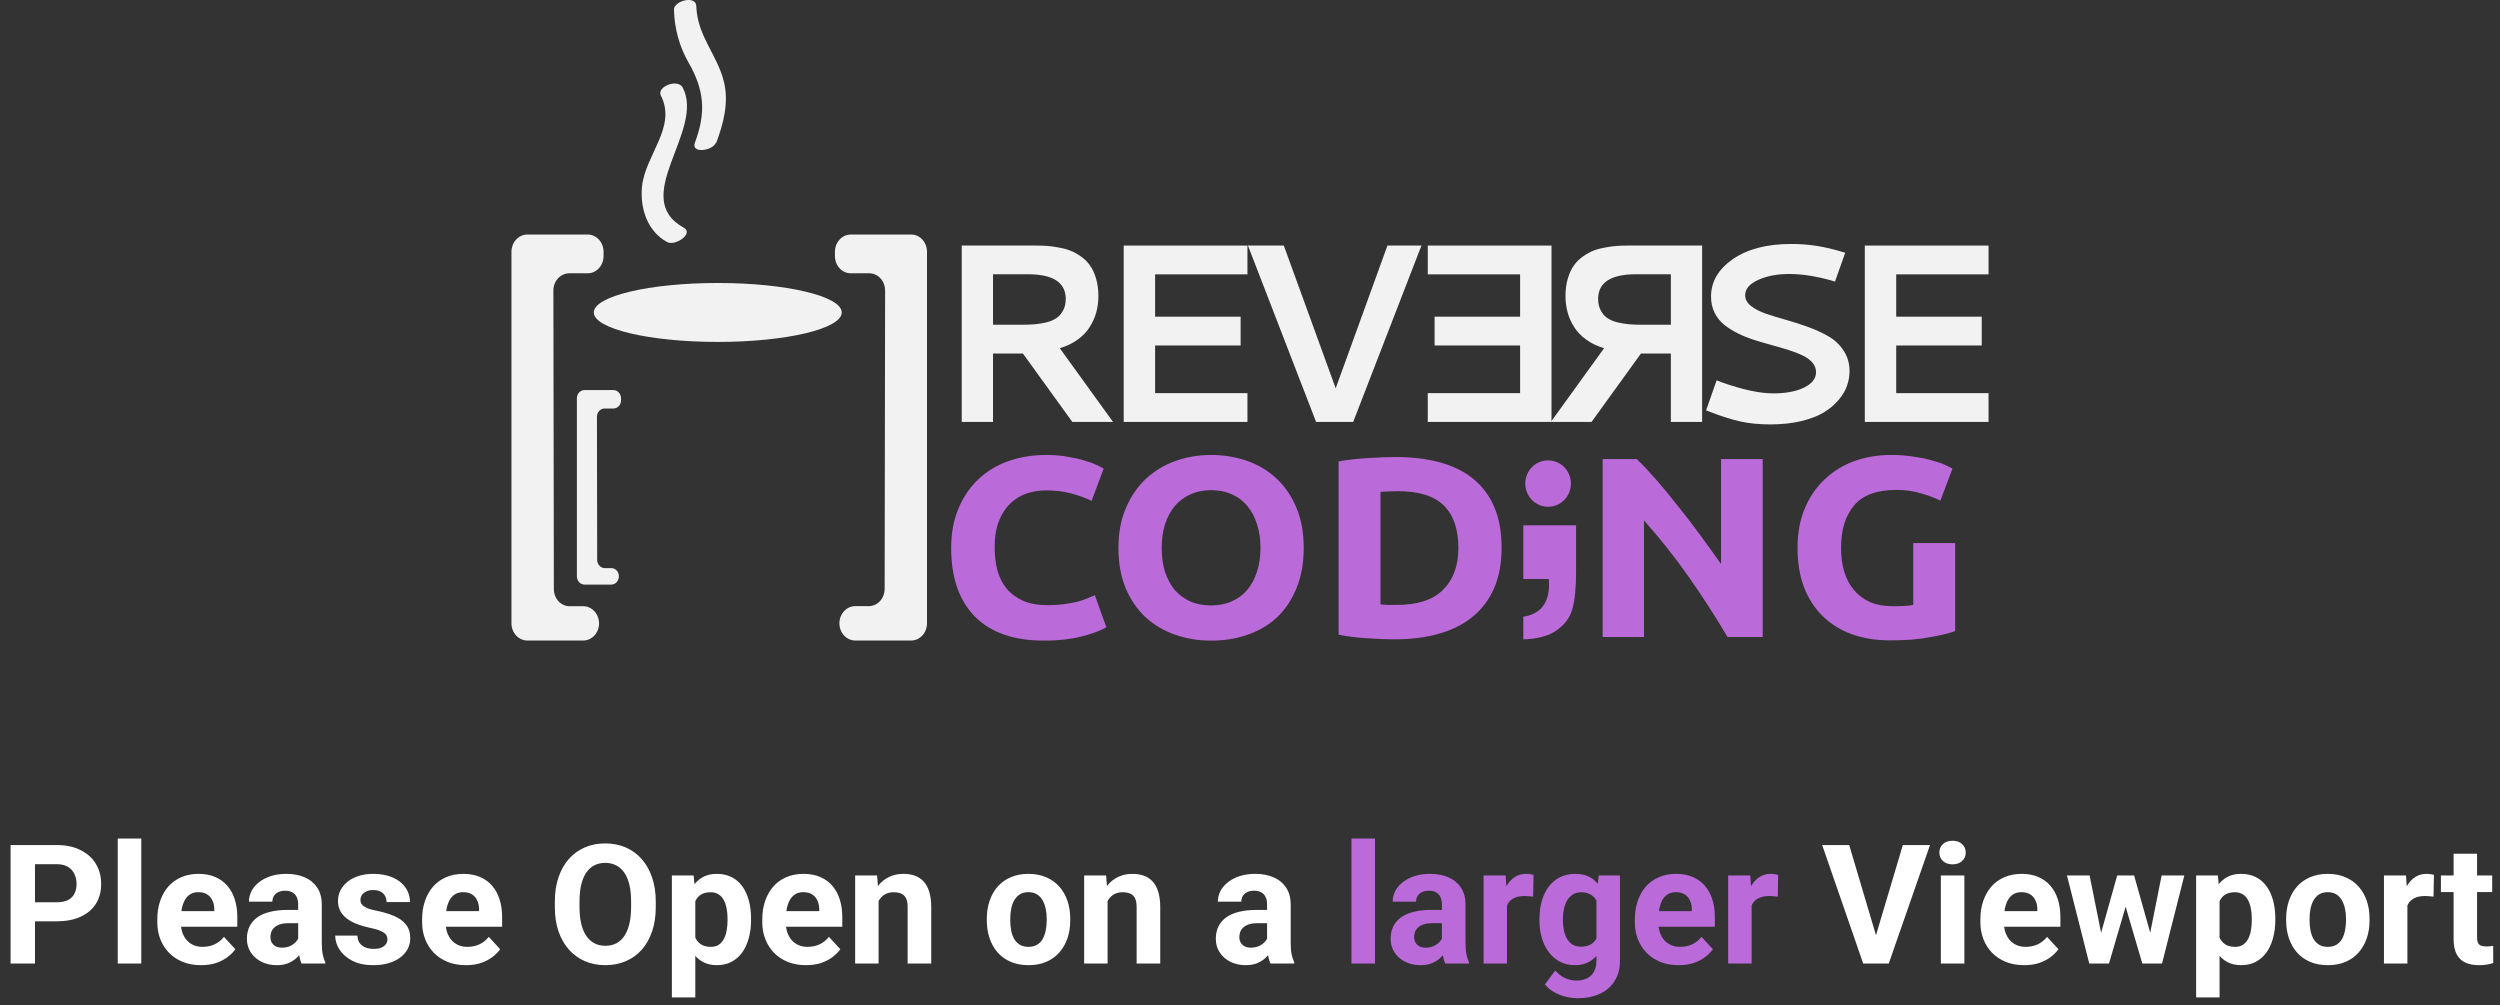 <svg width="480" height="193" viewBox="0 0 480 193" fill="none" xmlns="http://www.w3.org/2000/svg">
<rect x="0" y="0" width="480" height="193" fill="#333333" stroke="none"/>
<path d="M297.889 81.01V47.149H274.132V52.678H291.86V60.803H275.442V66.332H291.86V75.482H274.132V81.01H297.889Z" fill="#F2F2F2"/>
<path d="M210.89 56.848C210.89 57.928 210.755 58.961 210.485 59.945C210.231 60.914 209.818 61.852 209.246 62.757C208.69 63.663 207.92 64.473 206.935 65.188C205.966 65.903 204.814 66.459 203.48 66.856L213.702 81.01H205.886L196.403 67.88H190.66V81.01H184.655V47.149H199.071C199.786 47.149 200.438 47.173 201.025 47.221C201.629 47.253 202.352 47.348 203.194 47.507C204.052 47.65 204.806 47.848 205.457 48.102C206.125 48.357 206.808 48.73 207.507 49.222C208.222 49.715 208.809 50.295 209.27 50.962C209.747 51.613 210.136 52.447 210.438 53.464C210.739 54.465 210.89 55.593 210.89 56.848ZM190.66 52.654V62.352H196.188C197.141 62.352 197.983 62.32 198.714 62.257C199.445 62.193 200.199 62.066 200.978 61.876C201.756 61.669 202.391 61.391 202.884 61.041C203.392 60.692 203.805 60.208 204.123 59.588C204.457 58.968 204.623 58.238 204.623 57.396C204.623 54.234 202.185 52.654 197.308 52.654H190.66Z" fill="#F2F2F2"/>
<path d="M215.752 81.01V47.149H239.51V52.678H221.781V60.803H238.199V66.332H221.781V75.482H239.51V81.01H215.752Z" fill="#F2F2F2"/>
<path d="M239.606 47.149H246.492L256.453 74.552L266.389 47.149H272.918L259.813 81.01H252.688L239.606 47.149Z" fill="#F2F2F2"/>
<path d="M300.573 56.848C300.573 57.928 300.708 58.961 300.978 59.945C301.232 60.914 301.645 61.852 302.217 62.757C302.773 63.663 303.544 64.473 304.529 65.188C305.498 65.903 306.649 66.459 307.984 66.856L297.761 81.01H305.577L315.061 67.88H320.804V81.01H326.808V47.149H312.392C311.677 47.149 311.026 47.173 310.438 47.221C309.834 47.253 309.112 47.348 308.27 47.507C307.412 47.65 306.657 47.848 306.006 48.102C305.339 48.357 304.656 48.73 303.957 49.222C303.242 49.715 302.654 50.295 302.193 50.962C301.717 51.613 301.328 52.447 301.026 53.464C300.724 54.465 300.573 55.593 300.573 56.848ZM320.804 52.654V62.352H315.275C314.322 62.352 313.48 62.32 312.75 62.257C312.019 62.193 311.264 62.066 310.486 61.876C309.707 61.669 309.072 61.391 308.58 61.041C308.071 60.692 307.658 60.208 307.34 59.588C307.007 58.968 306.84 58.238 306.84 57.396C306.84 54.234 309.278 52.654 314.155 52.654H320.804Z" fill="#F2F2F2"/>
<path d="M343.937 46.84C347.098 46.84 350.219 47.308 353.301 48.245L354.278 48.532L352.324 54.06L351.419 53.798C348.543 53.003 345.922 52.606 343.555 52.606C341.22 52.606 339.218 52.987 337.55 53.75C335.898 54.513 335.072 55.489 335.072 56.681C335.072 57.459 335.438 58.142 336.168 58.73C336.915 59.318 337.876 59.818 339.052 60.231C340.227 60.629 341.522 61.026 342.936 61.423C344.365 61.82 345.795 62.281 347.225 62.805C348.655 63.329 349.957 63.933 351.133 64.616C352.308 65.299 353.262 66.212 353.992 67.356C354.739 68.484 355.112 69.787 355.112 71.264C355.112 72.217 354.945 73.162 354.612 74.1C354.294 75.021 353.746 75.934 352.968 76.84C352.205 77.746 351.252 78.54 350.108 79.223C348.98 79.89 347.535 80.438 345.771 80.867C344.024 81.28 342.062 81.487 339.886 81.487C337.709 81.487 335.747 81.288 334 80.891C332.253 80.478 330.402 79.89 328.448 79.127L327.566 78.794L329.592 73.027L330.521 73.385C334.54 74.814 337.852 75.529 340.458 75.529C342.904 75.529 344.882 75.156 346.391 74.409C347.916 73.663 348.678 72.678 348.678 71.455C348.678 70.772 348.448 70.16 347.987 69.62C347.527 69.08 346.907 68.627 346.129 68.262C345.35 67.88 344.453 67.531 343.436 67.213C342.435 66.895 341.379 66.586 340.267 66.284C339.155 65.982 338.043 65.656 336.931 65.307C335.819 64.957 334.755 64.536 333.738 64.044C332.737 63.551 331.847 62.995 331.069 62.376C330.291 61.756 329.671 60.986 329.21 60.065C328.75 59.127 328.519 58.087 328.519 56.943C328.519 54.084 329.917 51.685 332.713 49.747C335.525 47.809 339.266 46.84 343.937 46.84Z" fill="#F2F2F2"/>
<path d="M358.044 81.01V47.149H381.801V52.678H364.073V60.803H380.491V66.332H364.073V75.482H381.801V81.01H358.044Z" fill="#F2F2F2"/>
<path d="M200.461 123C194.653 123 190.22 121.455 187.161 118.366C184.137 115.276 182.625 110.888 182.625 105.202C182.625 102.375 183.089 99.861 184.017 97.658C184.945 95.423 186.216 93.55 187.831 92.038C189.447 90.493 191.371 89.326 193.605 88.537C195.839 87.749 198.262 87.354 200.874 87.354C202.386 87.354 203.76 87.469 204.998 87.699C206.235 87.897 207.317 88.143 208.245 88.439C209.173 88.702 209.946 88.981 210.565 89.277C211.184 89.573 211.63 89.803 211.905 89.967L209.586 96.179C208.486 95.621 207.197 95.144 205.719 94.75C204.276 94.355 202.626 94.158 200.77 94.158C199.533 94.158 198.313 94.355 197.11 94.75C195.942 95.144 194.894 95.785 193.966 96.672C193.072 97.527 192.351 98.644 191.801 100.025C191.251 101.405 190.976 103.082 190.976 105.054C190.976 106.632 191.148 108.111 191.491 109.491C191.869 110.839 192.454 112.006 193.244 112.992C194.069 113.978 195.134 114.766 196.44 115.358C197.746 115.917 199.327 116.196 201.183 116.196C202.351 116.196 203.4 116.13 204.327 115.999C205.255 115.868 206.08 115.72 206.802 115.555C207.524 115.358 208.159 115.144 208.709 114.914C209.259 114.684 209.757 114.471 210.204 114.273L212.421 120.436C211.287 121.094 209.689 121.685 207.627 122.211C205.565 122.737 203.176 123 200.461 123Z" fill="#BB6BD9"/>
<path d="M223.043 105.202C223.043 106.878 223.249 108.39 223.661 109.738C224.108 111.085 224.727 112.252 225.517 113.238C226.342 114.191 227.339 114.931 228.507 115.457C229.676 115.983 231.016 116.246 232.528 116.246C234.006 116.246 235.329 115.983 236.497 115.457C237.7 114.931 238.697 114.191 239.487 113.238C240.312 112.252 240.931 111.085 241.343 109.738C241.79 108.39 242.013 106.878 242.013 105.202C242.013 103.525 241.79 102.013 241.343 100.666C240.931 99.285 240.312 98.119 239.487 97.165C238.697 96.179 237.7 95.423 236.497 94.897C235.329 94.372 234.006 94.109 232.528 94.109C231.016 94.109 229.676 94.388 228.507 94.947C227.339 95.473 226.342 96.229 225.517 97.215C224.727 98.168 224.108 99.335 223.661 100.715C223.249 102.063 223.043 103.558 223.043 105.202ZM250.313 105.202C250.313 108.127 249.849 110.707 248.921 112.942C248.027 115.144 246.79 117.002 245.209 118.513C243.628 119.993 241.738 121.11 239.539 121.866C237.374 122.622 235.037 123 232.528 123C230.088 123 227.785 122.622 225.62 121.866C223.455 121.11 221.565 119.993 219.95 118.513C218.334 117.002 217.063 115.144 216.135 112.942C215.207 110.707 214.743 108.127 214.743 105.202C214.743 102.276 215.224 99.713 216.186 97.51C217.149 95.275 218.438 93.402 220.053 91.89C221.702 90.378 223.593 89.244 225.723 88.488C227.888 87.732 230.157 87.354 232.528 87.354C234.968 87.354 237.271 87.732 239.436 88.488C241.601 89.244 243.491 90.378 245.106 91.89C246.722 93.402 247.993 95.275 248.921 97.51C249.849 99.713 250.313 102.276 250.313 105.202Z" fill="#BB6BD9"/>
<path d="M265.058 116.048C265.436 116.081 265.866 116.114 266.347 116.147C266.863 116.147 267.464 116.147 268.151 116.147C272.172 116.147 275.145 115.177 277.07 113.238C279.028 111.299 280.008 108.62 280.008 105.202C280.008 101.619 279.08 98.907 277.224 97.067C275.368 95.226 272.43 94.306 268.409 94.306C267.859 94.306 267.292 94.322 266.708 94.355C266.124 94.355 265.574 94.388 265.058 94.454V116.048ZM288.308 105.202C288.308 108.16 287.826 110.74 286.864 112.942C285.902 115.144 284.527 116.969 282.74 118.415C280.987 119.861 278.839 120.946 276.296 121.669C273.753 122.392 270.901 122.753 267.739 122.753C266.296 122.753 264.612 122.688 262.687 122.556C260.762 122.458 258.872 122.228 257.016 121.866V88.587C258.872 88.258 260.797 88.044 262.79 87.946C264.818 87.814 266.553 87.749 267.997 87.749C271.055 87.749 273.822 88.077 276.296 88.735C278.805 89.392 280.953 90.427 282.74 91.841C284.527 93.254 285.902 95.062 286.864 97.264C287.826 99.466 288.308 102.112 288.308 105.202Z" fill="#BB6BD9"/>
<path d="M331.682 122.31C329.379 118.398 326.888 114.536 324.207 110.724C321.527 106.911 318.674 103.312 315.65 99.926V122.31H307.711V88.143H314.258C315.392 89.228 316.646 90.559 318.021 92.136C319.396 93.714 320.788 95.407 322.197 97.215C323.64 98.99 325.066 100.847 326.475 102.786C327.884 104.692 329.208 106.533 330.445 108.308V88.143H338.435V122.31H331.682Z" fill="#BB6BD9"/>
<path d="M364.1 94.059C360.354 94.059 357.639 95.062 355.955 97.067C354.305 99.039 353.481 101.751 353.481 105.202C353.481 106.878 353.687 108.406 354.099 109.787C354.512 111.134 355.13 112.301 355.955 113.287C356.78 114.273 357.811 115.046 359.048 115.605C360.285 116.13 361.729 116.393 363.378 116.393C364.272 116.393 365.028 116.377 365.646 116.344C366.299 116.311 366.867 116.246 367.348 116.147V104.265H375.39V121.176C374.427 121.537 372.881 121.915 370.75 122.31C368.619 122.737 365.99 122.951 362.863 122.951C360.182 122.951 357.742 122.556 355.543 121.767C353.377 120.979 351.522 119.828 349.975 118.316C348.429 116.804 347.226 114.947 346.367 112.745C345.542 110.543 345.129 108.028 345.129 105.202C345.129 102.342 345.593 99.811 346.521 97.609C347.449 95.407 348.721 93.55 350.336 92.038C351.951 90.493 353.841 89.326 356.007 88.537C358.206 87.749 360.543 87.354 363.017 87.354C364.701 87.354 366.214 87.469 367.554 87.699C368.929 87.897 370.097 88.143 371.059 88.439C372.056 88.702 372.864 88.981 373.482 89.277C374.135 89.573 374.599 89.803 374.874 89.967L372.554 96.13C371.454 95.571 370.183 95.095 368.739 94.7C367.33 94.273 365.784 94.059 364.1 94.059Z" fill="#BB6BD9"/>
<path d="M292.48 111.164V100.868H302.604V109.825C302.604 112.866 302.37 115.224 301.904 116.898C301.438 118.573 300.436 119.94 298.9 121C297.391 122.088 295.251 122.674 292.48 122.758V118.405C295.772 117.903 297.418 115.824 297.418 112.169C297.418 111.945 297.405 111.611 297.377 111.164H292.48Z" fill="#BB6BD9"/>
<path d="M301.613 92.846C301.613 95.307 299.652 97.302 297.232 97.302C294.813 97.302 292.851 95.307 292.851 92.846C292.851 90.385 294.813 88.391 297.232 88.391C299.652 88.391 301.613 90.385 301.613 92.846Z" fill="#BB6BD9"/>
<path d="M161.169 119.682C161.169 120.556 161.489 121.395 162.059 122.013C162.628 122.632 163.4 122.979 164.206 122.979H174.948C175.753 122.979 176.525 122.632 177.095 122.013C177.664 121.395 177.984 120.556 177.984 119.682V48.336C177.984 47.46 177.665 46.621 177.095 46.001C176.526 45.381 175.754 45.031 174.948 45.029H163.345C162.538 45.031 161.766 45.381 161.197 46.001C160.628 46.621 160.308 47.46 160.308 48.336V49.175C160.308 50.049 160.628 50.888 161.198 51.506C161.767 52.124 162.539 52.472 163.345 52.472H166.896C167.703 52.472 168.478 52.82 169.049 53.44C169.62 54.061 169.941 54.902 169.941 55.779L169.852 113.106C169.845 113.974 169.523 114.804 168.957 115.416C168.39 116.028 167.624 116.372 166.825 116.375H164.215C163.407 116.375 162.632 116.723 162.061 117.343C161.49 117.963 161.169 118.805 161.169 119.682Z" fill="#F2F2F2"/>
<path d="M115.022 119.682C115.022 120.556 114.702 121.395 114.133 122.013C113.564 122.632 112.791 122.979 111.986 122.979H101.244C100.438 122.979 99.665 122.632 99.094 122.014C98.523 121.396 98.201 120.557 98.199 119.682V48.336C98.201 47.459 98.523 46.62 99.093 46C99.664 45.38 100.437 45.031 101.244 45.029H112.838C113.645 45.031 114.418 45.38 114.989 46C115.559 46.62 115.881 47.459 115.883 48.336V49.175C115.881 50.05 115.559 50.889 114.988 51.507C114.418 52.125 113.644 52.472 112.838 52.472H109.287C108.481 52.474 107.709 52.824 107.14 53.444C106.571 54.064 106.251 54.903 106.251 55.779L106.34 113.106C106.34 113.54 106.419 113.969 106.572 114.369C106.725 114.769 106.95 115.132 107.233 115.438C107.516 115.743 107.851 115.985 108.221 116.149C108.59 116.313 108.986 116.397 109.385 116.394H111.995C112.796 116.399 113.564 116.747 114.13 117.363C114.697 117.978 115.018 118.811 115.022 119.682Z" fill="#F2F2F2"/>
<path d="M118.831 110.657C118.828 111.078 118.673 111.48 118.399 111.776C118.124 112.072 117.753 112.239 117.366 112.239H112.217C111.831 112.236 111.462 112.069 111.19 111.773C110.917 111.477 110.763 111.076 110.761 110.657V76.479C110.761 76.059 110.914 75.657 111.187 75.361C111.46 75.064 111.831 74.898 112.217 74.898H117.783C118.169 74.898 118.54 75.064 118.813 75.361C119.086 75.657 119.239 76.059 119.239 76.479V76.855C119.237 77.273 119.083 77.674 118.81 77.97C118.538 78.266 118.169 78.433 117.783 78.436H116.079C115.692 78.436 115.32 78.602 115.046 78.898C114.771 79.195 114.616 79.597 114.614 80.017L114.658 107.495C114.661 107.915 114.816 108.317 115.09 108.614C115.365 108.91 115.736 109.076 116.123 109.076H117.366C117.558 109.075 117.748 109.115 117.926 109.194C118.103 109.273 118.265 109.389 118.401 109.536C118.537 109.683 118.645 109.858 118.719 110.05C118.793 110.243 118.831 110.449 118.831 110.657Z" fill="#F2F2F2"/>
<path d="M137.812 65.651C150.957 65.651 161.613 63.118 161.613 59.992C161.613 56.866 150.957 54.333 137.812 54.333C124.667 54.333 114.01 56.866 114.01 59.992C114.01 63.118 124.667 65.651 137.812 65.651Z" fill="#F2F2F2"/>
<path d="M131.251 43.698C120.802 37.913 135.353 25.129 131.1 16.847C130.159 14.996 126.013 16.654 126.892 18.361C129.99 24.406 123.82 29.863 123.261 35.86C122.861 40.198 124.406 44.45 128.064 46.465C129.609 47.323 133.311 44.836 131.251 43.698Z" fill="#F2F2F2"/>
<path d="M137.528 27.404C138.895 23.75 139.96 19.691 139.01 15.777C137.732 10.445 133.897 7.051 133.683 1.132C133.604 -0.951 129.342 0.167 129.404 1.864C129.483 5.456 130.448 8.959 132.201 12.007C135.237 17.32 135.601 21.581 133.426 27.385C132.6 29.574 136.871 28.966 137.457 27.385L137.528 27.404Z" fill="#F2F2F2"/>
<path d="M10.891 176.891H5.094V173.234H10.891C11.787 173.234 12.516 173.089 13.078 172.797C13.641 172.495 14.052 172.078 14.312 171.547C14.573 171.016 14.703 170.417 14.703 169.75C14.703 169.073 14.573 168.443 14.312 167.859C14.052 167.276 13.641 166.807 13.078 166.453C12.516 166.099 11.787 165.922 10.891 165.922H6.719V185H2.031V162.25H10.891C12.672 162.25 14.198 162.573 15.469 163.219C16.75 163.854 17.729 164.734 18.406 165.859C19.083 166.984 19.422 168.271 19.422 169.719C19.422 171.188 19.083 172.458 18.406 173.531C17.729 174.604 16.75 175.432 15.469 176.016C14.198 176.599 12.672 176.891 10.891 176.891ZM27.125 161V185H22.609V161H27.125ZM38.625 185.312C37.312 185.312 36.135 185.104 35.094 184.688C34.052 184.26 33.167 183.672 32.438 182.922C31.719 182.172 31.167 181.302 30.781 180.312C30.396 179.312 30.203 178.25 30.203 177.125V176.5C30.203 175.219 30.385 174.047 30.75 172.984C31.115 171.922 31.635 171 32.312 170.219C33 169.438 33.833 168.839 34.812 168.422C35.792 167.995 36.896 167.781 38.125 167.781C39.323 167.781 40.385 167.979 41.312 168.375C42.24 168.771 43.016 169.333 43.641 170.062C44.276 170.792 44.755 171.667 45.078 172.688C45.401 173.698 45.562 174.823 45.562 176.062V177.938H32.125V174.938H41.141V174.594C41.141 173.969 41.026 173.411 40.797 172.922C40.578 172.422 40.245 172.026 39.797 171.734C39.349 171.443 38.776 171.297 38.078 171.297C37.484 171.297 36.974 171.427 36.547 171.688C36.12 171.948 35.771 172.312 35.5 172.781C35.24 173.25 35.042 173.802 34.906 174.438C34.781 175.062 34.719 175.75 34.719 176.5V177.125C34.719 177.802 34.812 178.427 35 179C35.198 179.573 35.474 180.068 35.828 180.484C36.193 180.901 36.63 181.224 37.141 181.453C37.661 181.682 38.25 181.797 38.906 181.797C39.719 181.797 40.474 181.641 41.172 181.328C41.88 181.005 42.49 180.521 43 179.875L45.188 182.25C44.833 182.76 44.349 183.25 43.734 183.719C43.13 184.188 42.401 184.573 41.547 184.875C40.693 185.167 39.719 185.312 38.625 185.312ZM57.25 181.188V173.656C57.25 173.115 57.161 172.651 56.984 172.266C56.807 171.87 56.531 171.562 56.156 171.344C55.792 171.125 55.318 171.016 54.734 171.016C54.234 171.016 53.802 171.104 53.438 171.281C53.073 171.448 52.792 171.693 52.594 172.016C52.396 172.328 52.297 172.698 52.297 173.125H47.797C47.797 172.406 47.964 171.724 48.297 171.078C48.63 170.432 49.115 169.865 49.75 169.375C50.385 168.875 51.141 168.484 52.016 168.203C52.901 167.922 53.891 167.781 54.984 167.781C56.297 167.781 57.464 168 58.484 168.438C59.505 168.875 60.307 169.531 60.891 170.406C61.484 171.281 61.781 172.375 61.781 173.688V180.922C61.781 181.849 61.839 182.609 61.953 183.203C62.068 183.786 62.234 184.297 62.453 184.734V185H57.906C57.688 184.542 57.521 183.969 57.406 183.281C57.302 182.583 57.25 181.885 57.25 181.188ZM57.844 174.703L57.875 177.25H55.359C54.766 177.25 54.25 177.318 53.812 177.453C53.375 177.589 53.016 177.781 52.734 178.031C52.453 178.271 52.245 178.552 52.109 178.875C51.984 179.198 51.922 179.552 51.922 179.938C51.922 180.323 52.01 180.672 52.188 180.984C52.365 181.286 52.62 181.526 52.953 181.703C53.286 181.87 53.677 181.953 54.125 181.953C54.802 181.953 55.391 181.818 55.891 181.547C56.391 181.276 56.776 180.943 57.047 180.547C57.328 180.151 57.474 179.776 57.484 179.422L58.672 181.328C58.505 181.755 58.276 182.198 57.984 182.656C57.703 183.115 57.344 183.547 56.906 183.953C56.469 184.349 55.943 184.677 55.328 184.938C54.714 185.188 53.984 185.312 53.141 185.312C52.068 185.312 51.094 185.099 50.219 184.672C49.354 184.234 48.667 183.635 48.156 182.875C47.656 182.104 47.406 181.229 47.406 180.25C47.406 179.365 47.573 178.578 47.906 177.891C48.24 177.203 48.729 176.625 49.375 176.156C50.031 175.677 50.849 175.318 51.828 175.078C52.807 174.828 53.943 174.703 55.234 174.703H57.844ZM74.391 180.328C74.391 180.005 74.297 179.714 74.109 179.453C73.922 179.193 73.573 178.953 73.062 178.734C72.562 178.505 71.838 178.297 70.891 178.109C70.037 177.922 69.24 177.688 68.5 177.406C67.771 177.115 67.135 176.766 66.594 176.359C66.062 175.953 65.646 175.474 65.344 174.922C65.042 174.359 64.891 173.719 64.891 173C64.891 172.292 65.042 171.625 65.344 171C65.656 170.375 66.099 169.823 66.672 169.344C67.255 168.854 67.963 168.474 68.797 168.203C69.641 167.922 70.588 167.781 71.641 167.781C73.109 167.781 74.37 168.016 75.422 168.484C76.484 168.953 77.297 169.599 77.859 170.422C78.432 171.234 78.719 172.161 78.719 173.203H74.219C74.219 172.766 74.125 172.375 73.938 172.031C73.76 171.677 73.479 171.401 73.094 171.203C72.719 170.995 72.229 170.891 71.625 170.891C71.125 170.891 70.693 170.979 70.328 171.156C69.963 171.323 69.682 171.552 69.484 171.844C69.297 172.125 69.203 172.438 69.203 172.781C69.203 173.042 69.255 173.276 69.359 173.484C69.474 173.682 69.656 173.865 69.906 174.031C70.156 174.198 70.479 174.354 70.875 174.5C71.281 174.635 71.781 174.76 72.375 174.875C73.594 175.125 74.682 175.453 75.641 175.859C76.599 176.255 77.359 176.797 77.922 177.484C78.484 178.161 78.766 179.052 78.766 180.156C78.766 180.906 78.599 181.594 78.266 182.219C77.932 182.844 77.453 183.391 76.828 183.859C76.203 184.318 75.453 184.677 74.578 184.938C73.713 185.188 72.74 185.312 71.656 185.312C70.083 185.312 68.75 185.031 67.656 184.469C66.573 183.906 65.75 183.193 65.188 182.328C64.635 181.453 64.359 180.557 64.359 179.641H68.625C68.646 180.255 68.802 180.75 69.094 181.125C69.396 181.5 69.776 181.771 70.234 181.938C70.703 182.104 71.208 182.188 71.75 182.188C72.333 182.188 72.818 182.109 73.203 181.953C73.588 181.786 73.88 181.568 74.078 181.297C74.287 181.016 74.391 180.693 74.391 180.328ZM89.469 185.312C88.156 185.312 86.979 185.104 85.938 184.688C84.896 184.26 84.01 183.672 83.281 182.922C82.562 182.172 82.01 181.302 81.625 180.312C81.24 179.312 81.047 178.25 81.047 177.125V176.5C81.047 175.219 81.229 174.047 81.594 172.984C81.958 171.922 82.479 171 83.156 170.219C83.844 169.438 84.677 168.839 85.656 168.422C86.635 167.995 87.74 167.781 88.969 167.781C90.167 167.781 91.229 167.979 92.156 168.375C93.083 168.771 93.859 169.333 94.484 170.062C95.12 170.792 95.599 171.667 95.922 172.688C96.245 173.698 96.406 174.823 96.406 176.062V177.938H82.969V174.938H91.984V174.594C91.984 173.969 91.87 173.411 91.641 172.922C91.422 172.422 91.088 172.026 90.641 171.734C90.193 171.443 89.62 171.297 88.922 171.297C88.328 171.297 87.818 171.427 87.391 171.688C86.963 171.948 86.615 172.312 86.344 172.781C86.083 173.25 85.885 173.802 85.75 174.438C85.625 175.062 85.562 175.75 85.562 176.5V177.125C85.562 177.802 85.656 178.427 85.844 179C86.042 179.573 86.318 180.068 86.672 180.484C87.037 180.901 87.474 181.224 87.984 181.453C88.505 181.682 89.094 181.797 89.75 181.797C90.562 181.797 91.318 181.641 92.016 181.328C92.724 181.005 93.333 180.521 93.844 179.875L96.031 182.25C95.677 182.76 95.193 183.25 94.578 183.719C93.974 184.188 93.245 184.573 92.391 184.875C91.537 185.167 90.562 185.312 89.469 185.312ZM125.906 173.094V174.172C125.906 175.901 125.672 177.453 125.203 178.828C124.734 180.203 124.073 181.375 123.219 182.344C122.365 183.302 121.344 184.036 120.156 184.547C118.979 185.057 117.672 185.312 116.234 185.312C114.807 185.312 113.5 185.057 112.312 184.547C111.135 184.036 110.115 183.302 109.25 182.344C108.385 181.375 107.714 180.203 107.234 178.828C106.766 177.453 106.531 175.901 106.531 174.172V173.094C106.531 171.354 106.766 169.802 107.234 168.438C107.703 167.062 108.365 165.891 109.219 164.922C110.083 163.953 111.104 163.214 112.281 162.703C113.469 162.193 114.776 161.938 116.203 161.938C117.641 161.938 118.948 162.193 120.125 162.703C121.312 163.214 122.333 163.953 123.188 164.922C124.052 165.891 124.719 167.062 125.188 168.438C125.667 169.802 125.906 171.354 125.906 173.094ZM121.172 174.172V173.062C121.172 171.854 121.062 170.792 120.844 169.875C120.625 168.958 120.302 168.188 119.875 167.562C119.448 166.938 118.927 166.469 118.312 166.156C117.698 165.833 116.995 165.672 116.203 165.672C115.411 165.672 114.708 165.833 114.094 166.156C113.49 166.469 112.974 166.938 112.547 167.562C112.13 168.188 111.812 168.958 111.594 169.875C111.375 170.792 111.266 171.854 111.266 173.062V174.172C111.266 175.37 111.375 176.432 111.594 177.359C111.812 178.276 112.135 179.052 112.562 179.688C112.99 180.312 113.51 180.786 114.125 181.109C114.74 181.432 115.443 181.594 116.234 181.594C117.026 181.594 117.729 181.432 118.344 181.109C118.958 180.786 119.474 180.312 119.891 179.688C120.307 179.052 120.625 178.276 120.844 177.359C121.062 176.432 121.172 175.37 121.172 174.172ZM133.5 171.344V191.5H129V168.094H133.172L133.5 171.344ZM144.203 176.359V176.688C144.203 177.917 144.057 179.057 143.766 180.109C143.484 181.161 143.068 182.078 142.516 182.859C141.964 183.63 141.276 184.234 140.453 184.672C139.641 185.099 138.703 185.312 137.641 185.312C136.609 185.312 135.714 185.104 134.953 184.688C134.193 184.271 133.552 183.688 133.031 182.938C132.521 182.177 132.109 181.297 131.797 180.297C131.484 179.297 131.245 178.224 131.078 177.078V176.219C131.245 174.99 131.484 173.865 131.797 172.844C132.109 171.812 132.521 170.922 133.031 170.172C133.552 169.411 134.188 168.823 134.938 168.406C135.698 167.99 136.589 167.781 137.609 167.781C138.682 167.781 139.625 167.984 140.438 168.391C141.26 168.797 141.948 169.38 142.5 170.141C143.062 170.901 143.484 171.807 143.766 172.859C144.057 173.911 144.203 175.078 144.203 176.359ZM139.688 176.688V176.359C139.688 175.641 139.625 174.979 139.5 174.375C139.385 173.76 139.198 173.224 138.938 172.766C138.688 172.307 138.354 171.953 137.938 171.703C137.531 171.443 137.036 171.312 136.453 171.312C135.839 171.312 135.312 171.411 134.875 171.609C134.448 171.807 134.099 172.094 133.828 172.469C133.557 172.844 133.354 173.292 133.219 173.812C133.083 174.333 133 174.922 132.969 175.578V177.75C133.021 178.521 133.167 179.214 133.406 179.828C133.646 180.432 134.016 180.911 134.516 181.266C135.016 181.62 135.672 181.797 136.484 181.797C137.078 181.797 137.578 181.667 137.984 181.406C138.391 181.135 138.719 180.766 138.969 180.297C139.229 179.828 139.411 179.286 139.516 178.672C139.63 178.057 139.688 177.396 139.688 176.688ZM154.781 185.312C153.469 185.312 152.292 185.104 151.25 184.688C150.208 184.26 149.323 183.672 148.594 182.922C147.875 182.172 147.323 181.302 146.938 180.312C146.552 179.312 146.359 178.25 146.359 177.125V176.5C146.359 175.219 146.542 174.047 146.906 172.984C147.271 171.922 147.792 171 148.469 170.219C149.156 169.438 149.99 168.839 150.969 168.422C151.948 167.995 153.052 167.781 154.281 167.781C155.479 167.781 156.542 167.979 157.469 168.375C158.396 168.771 159.172 169.333 159.797 170.062C160.432 170.792 160.911 171.667 161.234 172.688C161.557 173.698 161.719 174.823 161.719 176.062V177.938H148.281V174.938H157.297V174.594C157.297 173.969 157.182 173.411 156.953 172.922C156.734 172.422 156.401 172.026 155.953 171.734C155.505 171.443 154.932 171.297 154.234 171.297C153.641 171.297 153.13 171.427 152.703 171.688C152.276 171.948 151.927 172.312 151.656 172.781C151.396 173.25 151.198 173.802 151.062 174.438C150.938 175.062 150.875 175.75 150.875 176.5V177.125C150.875 177.802 150.969 178.427 151.156 179C151.354 179.573 151.63 180.068 151.984 180.484C152.349 180.901 152.786 181.224 153.297 181.453C153.818 181.682 154.406 181.797 155.062 181.797C155.875 181.797 156.63 181.641 157.328 181.328C158.036 181.005 158.646 180.521 159.156 179.875L161.344 182.25C160.99 182.76 160.505 183.25 159.891 183.719C159.286 184.188 158.557 184.573 157.703 184.875C156.849 185.167 155.875 185.312 154.781 185.312ZM168.688 171.703V185H164.188V168.094H168.406L168.688 171.703ZM168.031 175.953H166.812C166.812 174.703 166.974 173.578 167.297 172.578C167.62 171.568 168.073 170.708 168.656 170C169.24 169.281 169.932 168.734 170.734 168.359C171.547 167.974 172.453 167.781 173.453 167.781C174.245 167.781 174.969 167.896 175.625 168.125C176.281 168.354 176.844 168.719 177.312 169.219C177.792 169.719 178.156 170.38 178.406 171.203C178.667 172.026 178.797 173.031 178.797 174.219V185H174.266V174.203C174.266 173.453 174.161 172.87 173.953 172.453C173.745 172.036 173.438 171.745 173.031 171.578C172.635 171.401 172.146 171.312 171.562 171.312C170.958 171.312 170.432 171.432 169.984 171.672C169.547 171.911 169.182 172.245 168.891 172.672C168.609 173.089 168.396 173.578 168.25 174.141C168.104 174.703 168.031 175.307 168.031 175.953ZM189.469 176.719V176.391C189.469 175.151 189.646 174.01 190 172.969C190.354 171.917 190.87 171.005 191.547 170.234C192.224 169.464 193.057 168.865 194.047 168.438C195.036 168 196.172 167.781 197.453 167.781C198.734 167.781 199.875 168 200.875 168.438C201.875 168.865 202.714 169.464 203.391 170.234C204.078 171.005 204.599 171.917 204.953 172.969C205.307 174.01 205.484 175.151 205.484 176.391V176.719C205.484 177.948 205.307 179.089 204.953 180.141C204.599 181.182 204.078 182.094 203.391 182.875C202.714 183.646 201.88 184.245 200.891 184.672C199.901 185.099 198.766 185.312 197.484 185.312C196.203 185.312 195.062 185.099 194.062 184.672C193.073 184.245 192.234 183.646 191.547 182.875C190.87 182.094 190.354 181.182 190 180.141C189.646 179.089 189.469 177.948 189.469 176.719ZM193.969 176.391V176.719C193.969 177.427 194.031 178.089 194.156 178.703C194.281 179.318 194.479 179.859 194.75 180.328C195.031 180.786 195.396 181.146 195.844 181.406C196.292 181.667 196.839 181.797 197.484 181.797C198.109 181.797 198.646 181.667 199.094 181.406C199.542 181.146 199.901 180.786 200.172 180.328C200.443 179.859 200.641 179.318 200.766 178.703C200.901 178.089 200.969 177.427 200.969 176.719V176.391C200.969 175.703 200.901 175.057 200.766 174.453C200.641 173.839 200.438 173.297 200.156 172.828C199.885 172.349 199.526 171.974 199.078 171.703C198.63 171.432 198.089 171.297 197.453 171.297C196.818 171.297 196.276 171.432 195.828 171.703C195.391 171.974 195.031 172.349 194.75 172.828C194.479 173.297 194.281 173.839 194.156 174.453C194.031 175.057 193.969 175.703 193.969 176.391ZM212.656 171.703V185H208.156V168.094H212.375L212.656 171.703ZM212 175.953H210.781C210.781 174.703 210.943 173.578 211.266 172.578C211.589 171.568 212.042 170.708 212.625 170C213.208 169.281 213.901 168.734 214.703 168.359C215.516 167.974 216.422 167.781 217.422 167.781C218.214 167.781 218.938 167.896 219.594 168.125C220.25 168.354 220.812 168.719 221.281 169.219C221.76 169.719 222.125 170.38 222.375 171.203C222.635 172.026 222.766 173.031 222.766 174.219V185H218.234V174.203C218.234 173.453 218.13 172.87 217.922 172.453C217.714 172.036 217.406 171.745 217 171.578C216.604 171.401 216.115 171.312 215.531 171.312C214.927 171.312 214.401 171.432 213.953 171.672C213.516 171.911 213.151 172.245 212.859 172.672C212.578 173.089 212.365 173.578 212.219 174.141C212.073 174.703 212 175.307 212 175.953ZM243.281 181.188V173.656C243.281 173.115 243.193 172.651 243.016 172.266C242.839 171.87 242.562 171.562 242.188 171.344C241.823 171.125 241.349 171.016 240.766 171.016C240.266 171.016 239.833 171.104 239.469 171.281C239.104 171.448 238.823 171.693 238.625 172.016C238.427 172.328 238.328 172.698 238.328 173.125H233.828C233.828 172.406 233.995 171.724 234.328 171.078C234.661 170.432 235.146 169.865 235.781 169.375C236.417 168.875 237.172 168.484 238.047 168.203C238.932 167.922 239.922 167.781 241.016 167.781C242.328 167.781 243.495 168 244.516 168.438C245.536 168.875 246.339 169.531 246.922 170.406C247.516 171.281 247.812 172.375 247.812 173.688V180.922C247.812 181.849 247.87 182.609 247.984 183.203C248.099 183.786 248.266 184.297 248.484 184.734V185H243.938C243.719 184.542 243.552 183.969 243.438 183.281C243.333 182.583 243.281 181.885 243.281 181.188ZM243.875 174.703L243.906 177.25H241.391C240.797 177.25 240.281 177.318 239.844 177.453C239.406 177.589 239.047 177.781 238.766 178.031C238.484 178.271 238.276 178.552 238.141 178.875C238.016 179.198 237.953 179.552 237.953 179.938C237.953 180.323 238.042 180.672 238.219 180.984C238.396 181.286 238.651 181.526 238.984 181.703C239.318 181.87 239.708 181.953 240.156 181.953C240.833 181.953 241.422 181.818 241.922 181.547C242.422 181.276 242.807 180.943 243.078 180.547C243.359 180.151 243.505 179.776 243.516 179.422L244.703 181.328C244.536 181.755 244.307 182.198 244.016 182.656C243.734 183.115 243.375 183.547 242.938 183.953C242.5 184.349 241.974 184.677 241.359 184.938C240.745 185.188 240.016 185.312 239.172 185.312C238.099 185.312 237.125 185.099 236.25 184.672C235.385 184.234 234.698 183.635 234.188 182.875C233.688 182.104 233.438 181.229 233.438 180.25C233.438 179.365 233.604 178.578 233.938 177.891C234.271 177.203 234.76 176.625 235.406 176.156C236.062 175.677 236.88 175.318 237.859 175.078C238.839 174.828 239.974 174.703 241.266 174.703H243.875ZM359.984 180.25L365.344 162.25H370.562L362.641 185H359.203L359.984 180.25ZM355.047 162.25L360.391 180.25L361.203 185H357.734L349.859 162.25H355.047ZM377.156 168.094V185H372.641V168.094H377.156ZM372.359 163.688C372.359 163.031 372.589 162.49 373.047 162.062C373.505 161.635 374.12 161.422 374.891 161.422C375.651 161.422 376.26 161.635 376.719 162.062C377.188 162.49 377.422 163.031 377.422 163.688C377.422 164.344 377.188 164.885 376.719 165.312C376.26 165.74 375.651 165.953 374.891 165.953C374.12 165.953 373.505 165.74 373.047 165.312C372.589 164.885 372.359 164.344 372.359 163.688ZM388.656 185.312C387.344 185.312 386.167 185.104 385.125 184.688C384.083 184.26 383.198 183.672 382.469 182.922C381.75 182.172 381.198 181.302 380.812 180.312C380.427 179.312 380.234 178.25 380.234 177.125V176.5C380.234 175.219 380.417 174.047 380.781 172.984C381.146 171.922 381.667 171 382.344 170.219C383.031 169.438 383.865 168.839 384.844 168.422C385.823 167.995 386.927 167.781 388.156 167.781C389.354 167.781 390.417 167.979 391.344 168.375C392.271 168.771 393.047 169.333 393.672 170.062C394.307 170.792 394.786 171.667 395.109 172.688C395.432 173.698 395.594 174.823 395.594 176.062V177.938H382.156V174.938H391.172V174.594C391.172 173.969 391.057 173.411 390.828 172.922C390.609 172.422 390.276 172.026 389.828 171.734C389.38 171.443 388.807 171.297 388.109 171.297C387.516 171.297 387.005 171.427 386.578 171.688C386.151 171.948 385.802 172.312 385.531 172.781C385.271 173.25 385.073 173.802 384.938 174.438C384.812 175.062 384.75 175.75 384.75 176.5V177.125C384.75 177.802 384.844 178.427 385.031 179C385.229 179.573 385.505 180.068 385.859 180.484C386.224 180.901 386.661 181.224 387.172 181.453C387.693 181.682 388.281 181.797 388.938 181.797C389.75 181.797 390.505 181.641 391.203 181.328C391.911 181.005 392.521 180.521 393.031 179.875L395.219 182.25C394.865 182.76 394.38 183.25 393.766 183.719C393.161 184.188 392.432 184.573 391.578 184.875C390.724 185.167 389.75 185.312 388.656 185.312ZM402.984 180.625L406.5 168.094H409.359L408.438 173.016L404.922 185H402.531L402.984 180.625ZM401.203 168.094L403.719 180.609L403.953 185H401.141L396.859 168.094H401.203ZM412.578 180.406L415.031 168.094H419.391L415.109 185H412.312L412.578 180.406ZM409.75 168.094L413.25 180.531L413.734 185H411.328L407.812 173.031L406.922 168.094H409.75ZM426.156 171.344V191.5H421.656V168.094H425.828L426.156 171.344ZM436.859 176.359V176.688C436.859 177.917 436.714 179.057 436.422 180.109C436.141 181.161 435.724 182.078 435.172 182.859C434.62 183.63 433.932 184.234 433.109 184.672C432.297 185.099 431.359 185.312 430.297 185.312C429.266 185.312 428.37 185.104 427.609 184.688C426.849 184.271 426.208 183.688 425.688 182.938C425.177 182.177 424.766 181.297 424.453 180.297C424.141 179.297 423.901 178.224 423.734 177.078V176.219C423.901 174.99 424.141 173.865 424.453 172.844C424.766 171.812 425.177 170.922 425.688 170.172C426.208 169.411 426.844 168.823 427.594 168.406C428.354 167.99 429.245 167.781 430.266 167.781C431.339 167.781 432.281 167.984 433.094 168.391C433.917 168.797 434.604 169.38 435.156 170.141C435.719 170.901 436.141 171.807 436.422 172.859C436.714 173.911 436.859 175.078 436.859 176.359ZM432.344 176.688V176.359C432.344 175.641 432.281 174.979 432.156 174.375C432.042 173.76 431.854 173.224 431.594 172.766C431.344 172.307 431.01 171.953 430.594 171.703C430.188 171.443 429.693 171.312 429.109 171.312C428.495 171.312 427.969 171.411 427.531 171.609C427.104 171.807 426.755 172.094 426.484 172.469C426.214 172.844 426.01 173.292 425.875 173.812C425.74 174.333 425.656 174.922 425.625 175.578V177.75C425.677 178.521 425.823 179.214 426.062 179.828C426.302 180.432 426.672 180.911 427.172 181.266C427.672 181.62 428.328 181.797 429.141 181.797C429.734 181.797 430.234 181.667 430.641 181.406C431.047 181.135 431.375 180.766 431.625 180.297C431.885 179.828 432.068 179.286 432.172 178.672C432.286 178.057 432.344 177.396 432.344 176.688ZM438.938 176.719V176.391C438.938 175.151 439.115 174.01 439.469 172.969C439.823 171.917 440.339 171.005 441.016 170.234C441.693 169.464 442.526 168.865 443.516 168.438C444.505 168 445.641 167.781 446.922 167.781C448.203 167.781 449.344 168 450.344 168.438C451.344 168.865 452.182 169.464 452.859 170.234C453.547 171.005 454.068 171.917 454.422 172.969C454.776 174.01 454.953 175.151 454.953 176.391V176.719C454.953 177.948 454.776 179.089 454.422 180.141C454.068 181.182 453.547 182.094 452.859 182.875C452.182 183.646 451.349 184.245 450.359 184.672C449.37 185.099 448.234 185.312 446.953 185.312C445.672 185.312 444.531 185.099 443.531 184.672C442.542 184.245 441.703 183.646 441.016 182.875C440.339 182.094 439.823 181.182 439.469 180.141C439.115 179.089 438.938 177.948 438.938 176.719ZM443.438 176.391V176.719C443.438 177.427 443.5 178.089 443.625 178.703C443.75 179.318 443.948 179.859 444.219 180.328C444.5 180.786 444.865 181.146 445.312 181.406C445.76 181.667 446.307 181.797 446.953 181.797C447.578 181.797 448.115 181.667 448.562 181.406C449.01 181.146 449.37 180.786 449.641 180.328C449.911 179.859 450.109 179.318 450.234 178.703C450.37 178.089 450.438 177.427 450.438 176.719V176.391C450.438 175.703 450.37 175.057 450.234 174.453C450.109 173.839 449.906 173.297 449.625 172.828C449.354 172.349 448.995 171.974 448.547 171.703C448.099 171.432 447.557 171.297 446.922 171.297C446.286 171.297 445.745 171.432 445.297 171.703C444.859 171.974 444.5 172.349 444.219 172.828C443.948 173.297 443.75 173.839 443.625 174.453C443.5 175.057 443.438 175.703 443.438 176.391ZM462.219 171.781V185H457.719V168.094H461.953L462.219 171.781ZM467.312 167.984L467.234 172.156C467.016 172.125 466.75 172.099 466.438 172.078C466.135 172.047 465.859 172.031 465.609 172.031C464.974 172.031 464.422 172.115 463.953 172.281C463.495 172.438 463.109 172.672 462.797 172.984C462.495 173.297 462.266 173.677 462.109 174.125C461.964 174.573 461.88 175.083 461.859 175.656L460.953 175.375C460.953 174.281 461.062 173.276 461.281 172.359C461.5 171.432 461.818 170.625 462.234 169.938C462.661 169.25 463.182 168.719 463.797 168.344C464.411 167.969 465.115 167.781 465.906 167.781C466.156 167.781 466.411 167.802 466.672 167.844C466.932 167.875 467.146 167.922 467.312 167.984ZM478.5 168.094V171.281H468.656V168.094H478.5ZM471.094 163.922H475.594V179.906C475.594 180.396 475.656 180.771 475.781 181.031C475.917 181.292 476.115 181.474 476.375 181.578C476.635 181.672 476.964 181.719 477.359 181.719C477.641 181.719 477.891 181.708 478.109 181.688C478.339 181.656 478.531 181.625 478.688 181.594L478.703 184.906C478.318 185.031 477.901 185.13 477.453 185.203C477.005 185.276 476.51 185.312 475.969 185.312C474.979 185.312 474.115 185.151 473.375 184.828C472.646 184.495 472.083 183.964 471.688 183.234C471.292 182.505 471.094 181.547 471.094 180.359V163.922Z" fill="white"/>
<path d="M264 161V185H259.484V161H264ZM276.844 181.188V173.656C276.844 173.115 276.755 172.651 276.578 172.266C276.401 171.87 276.125 171.562 275.75 171.344C275.385 171.125 274.911 171.016 274.328 171.016C273.828 171.016 273.396 171.104 273.031 171.281C272.667 171.448 272.385 171.693 272.188 172.016C271.99 172.328 271.891 172.698 271.891 173.125H267.391C267.391 172.406 267.557 171.724 267.891 171.078C268.224 170.432 268.708 169.865 269.344 169.375C269.979 168.875 270.734 168.484 271.609 168.203C272.495 167.922 273.484 167.781 274.578 167.781C275.891 167.781 277.057 168 278.078 168.438C279.099 168.875 279.901 169.531 280.484 170.406C281.078 171.281 281.375 172.375 281.375 173.688V180.922C281.375 181.849 281.432 182.609 281.547 183.203C281.661 183.786 281.828 184.297 282.047 184.734V185H277.5C277.281 184.542 277.115 183.969 277 183.281C276.896 182.583 276.844 181.885 276.844 181.188ZM277.438 174.703L277.469 177.25H274.953C274.359 177.25 273.844 177.318 273.406 177.453C272.969 177.589 272.609 177.781 272.328 178.031C272.047 178.271 271.839 178.552 271.703 178.875C271.578 179.198 271.516 179.552 271.516 179.938C271.516 180.323 271.604 180.672 271.781 180.984C271.958 181.286 272.214 181.526 272.547 181.703C272.88 181.87 273.271 181.953 273.719 181.953C274.396 181.953 274.984 181.818 275.484 181.547C275.984 181.276 276.37 180.943 276.641 180.547C276.922 180.151 277.068 179.776 277.078 179.422L278.266 181.328C278.099 181.755 277.87 182.198 277.578 182.656C277.297 183.115 276.938 183.547 276.5 183.953C276.062 184.349 275.536 184.677 274.922 184.938C274.307 185.188 273.578 185.312 272.734 185.312C271.661 185.312 270.688 185.099 269.812 184.672C268.948 184.234 268.26 183.635 267.75 182.875C267.25 182.104 267 181.229 267 180.25C267 179.365 267.167 178.578 267.5 177.891C267.833 177.203 268.323 176.625 268.969 176.156C269.625 175.677 270.443 175.318 271.422 175.078C272.401 174.828 273.536 174.703 274.828 174.703H277.438ZM289.344 171.781V185H284.844V168.094H289.078L289.344 171.781ZM294.438 167.984L294.359 172.156C294.141 172.125 293.875 172.099 293.562 172.078C293.26 172.047 292.984 172.031 292.734 172.031C292.099 172.031 291.547 172.115 291.078 172.281C290.62 172.438 290.234 172.672 289.922 172.984C289.62 173.297 289.391 173.677 289.234 174.125C289.089 174.573 289.005 175.083 288.984 175.656L288.078 175.375C288.078 174.281 288.188 173.276 288.406 172.359C288.625 171.432 288.943 170.625 289.359 169.938C289.786 169.25 290.307 168.719 290.922 168.344C291.536 167.969 292.24 167.781 293.031 167.781C293.281 167.781 293.536 167.802 293.797 167.844C294.057 167.875 294.271 167.922 294.438 167.984ZM306.953 168.094H311.031V184.438C311.031 185.979 310.688 187.286 310 188.359C309.323 189.443 308.375 190.26 307.156 190.812C305.938 191.375 304.521 191.656 302.906 191.656C302.198 191.656 301.448 191.562 300.656 191.375C299.875 191.188 299.125 190.896 298.406 190.5C297.698 190.104 297.104 189.604 296.625 189L298.609 186.344C299.13 186.948 299.734 187.417 300.422 187.75C301.109 188.094 301.87 188.266 302.703 188.266C303.516 188.266 304.203 188.115 304.766 187.812C305.328 187.521 305.76 187.089 306.062 186.516C306.365 185.953 306.516 185.271 306.516 184.469V172L306.953 168.094ZM295.578 176.75V176.422C295.578 175.13 295.734 173.958 296.047 172.906C296.37 171.844 296.823 170.932 297.406 170.172C298 169.411 298.719 168.823 299.562 168.406C300.406 167.99 301.359 167.781 302.422 167.781C303.547 167.781 304.49 167.99 305.25 168.406C306.01 168.823 306.635 169.417 307.125 170.188C307.615 170.948 307.995 171.849 308.266 172.891C308.547 173.922 308.766 175.052 308.922 176.281V177C308.766 178.177 308.531 179.271 308.219 180.281C307.906 181.292 307.495 182.177 306.984 182.938C306.474 183.688 305.839 184.271 305.078 184.688C304.328 185.104 303.432 185.312 302.391 185.312C301.349 185.312 300.406 185.099 299.562 184.672C298.729 184.245 298.016 183.646 297.422 182.875C296.828 182.104 296.37 181.198 296.047 180.156C295.734 179.115 295.578 177.979 295.578 176.75ZM300.078 176.422V176.75C300.078 177.448 300.146 178.099 300.281 178.703C300.417 179.307 300.625 179.844 300.906 180.312C301.198 180.771 301.557 181.13 301.984 181.391C302.422 181.641 302.938 181.766 303.531 181.766C304.354 181.766 305.026 181.594 305.547 181.25C306.068 180.896 306.458 180.411 306.719 179.797C306.979 179.182 307.13 178.474 307.172 177.672V175.625C307.151 174.969 307.062 174.38 306.906 173.859C306.75 173.328 306.531 172.875 306.25 172.5C305.969 172.125 305.604 171.833 305.156 171.625C304.708 171.417 304.177 171.312 303.562 171.312C302.969 171.312 302.453 171.448 302.016 171.719C301.589 171.979 301.229 172.339 300.938 172.797C300.656 173.255 300.443 173.797 300.297 174.422C300.151 175.036 300.078 175.703 300.078 176.422ZM322.312 185.312C321 185.312 319.823 185.104 318.781 184.688C317.74 184.26 316.854 183.672 316.125 182.922C315.406 182.172 314.854 181.302 314.469 180.312C314.083 179.312 313.891 178.25 313.891 177.125V176.5C313.891 175.219 314.073 174.047 314.438 172.984C314.802 171.922 315.323 171 316 170.219C316.688 169.438 317.521 168.839 318.5 168.422C319.479 167.995 320.583 167.781 321.812 167.781C323.01 167.781 324.073 167.979 325 168.375C325.927 168.771 326.703 169.333 327.328 170.062C327.964 170.792 328.443 171.667 328.766 172.688C329.089 173.698 329.25 174.823 329.25 176.062V177.938H315.812V174.938H324.828V174.594C324.828 173.969 324.714 173.411 324.484 172.922C324.266 172.422 323.932 172.026 323.484 171.734C323.036 171.443 322.464 171.297 321.766 171.297C321.172 171.297 320.661 171.427 320.234 171.688C319.807 171.948 319.458 172.312 319.188 172.781C318.927 173.25 318.729 173.802 318.594 174.438C318.469 175.062 318.406 175.75 318.406 176.5V177.125C318.406 177.802 318.5 178.427 318.688 179C318.885 179.573 319.161 180.068 319.516 180.484C319.88 180.901 320.318 181.224 320.828 181.453C321.349 181.682 321.938 181.797 322.594 181.797C323.406 181.797 324.161 181.641 324.859 181.328C325.568 181.005 326.177 180.521 326.688 179.875L328.875 182.25C328.521 182.76 328.036 183.25 327.422 183.719C326.818 184.188 326.089 184.573 325.234 184.875C324.38 185.167 323.406 185.312 322.312 185.312ZM336.312 171.781V185H331.812V168.094H336.047L336.312 171.781ZM341.406 167.984L341.328 172.156C341.109 172.125 340.844 172.099 340.531 172.078C340.229 172.047 339.953 172.031 339.703 172.031C339.068 172.031 338.516 172.115 338.047 172.281C337.589 172.438 337.203 172.672 336.891 172.984C336.589 173.297 336.359 173.677 336.203 174.125C336.057 174.573 335.974 175.083 335.953 175.656L335.047 175.375C335.047 174.281 335.156 173.276 335.375 172.359C335.594 171.432 335.911 170.625 336.328 169.938C336.755 169.25 337.276 168.719 337.891 168.344C338.505 167.969 339.208 167.781 340 167.781C340.25 167.781 340.505 167.802 340.766 167.844C341.026 167.875 341.24 167.922 341.406 167.984Z" fill="#BB6BD9"/>
</svg>
